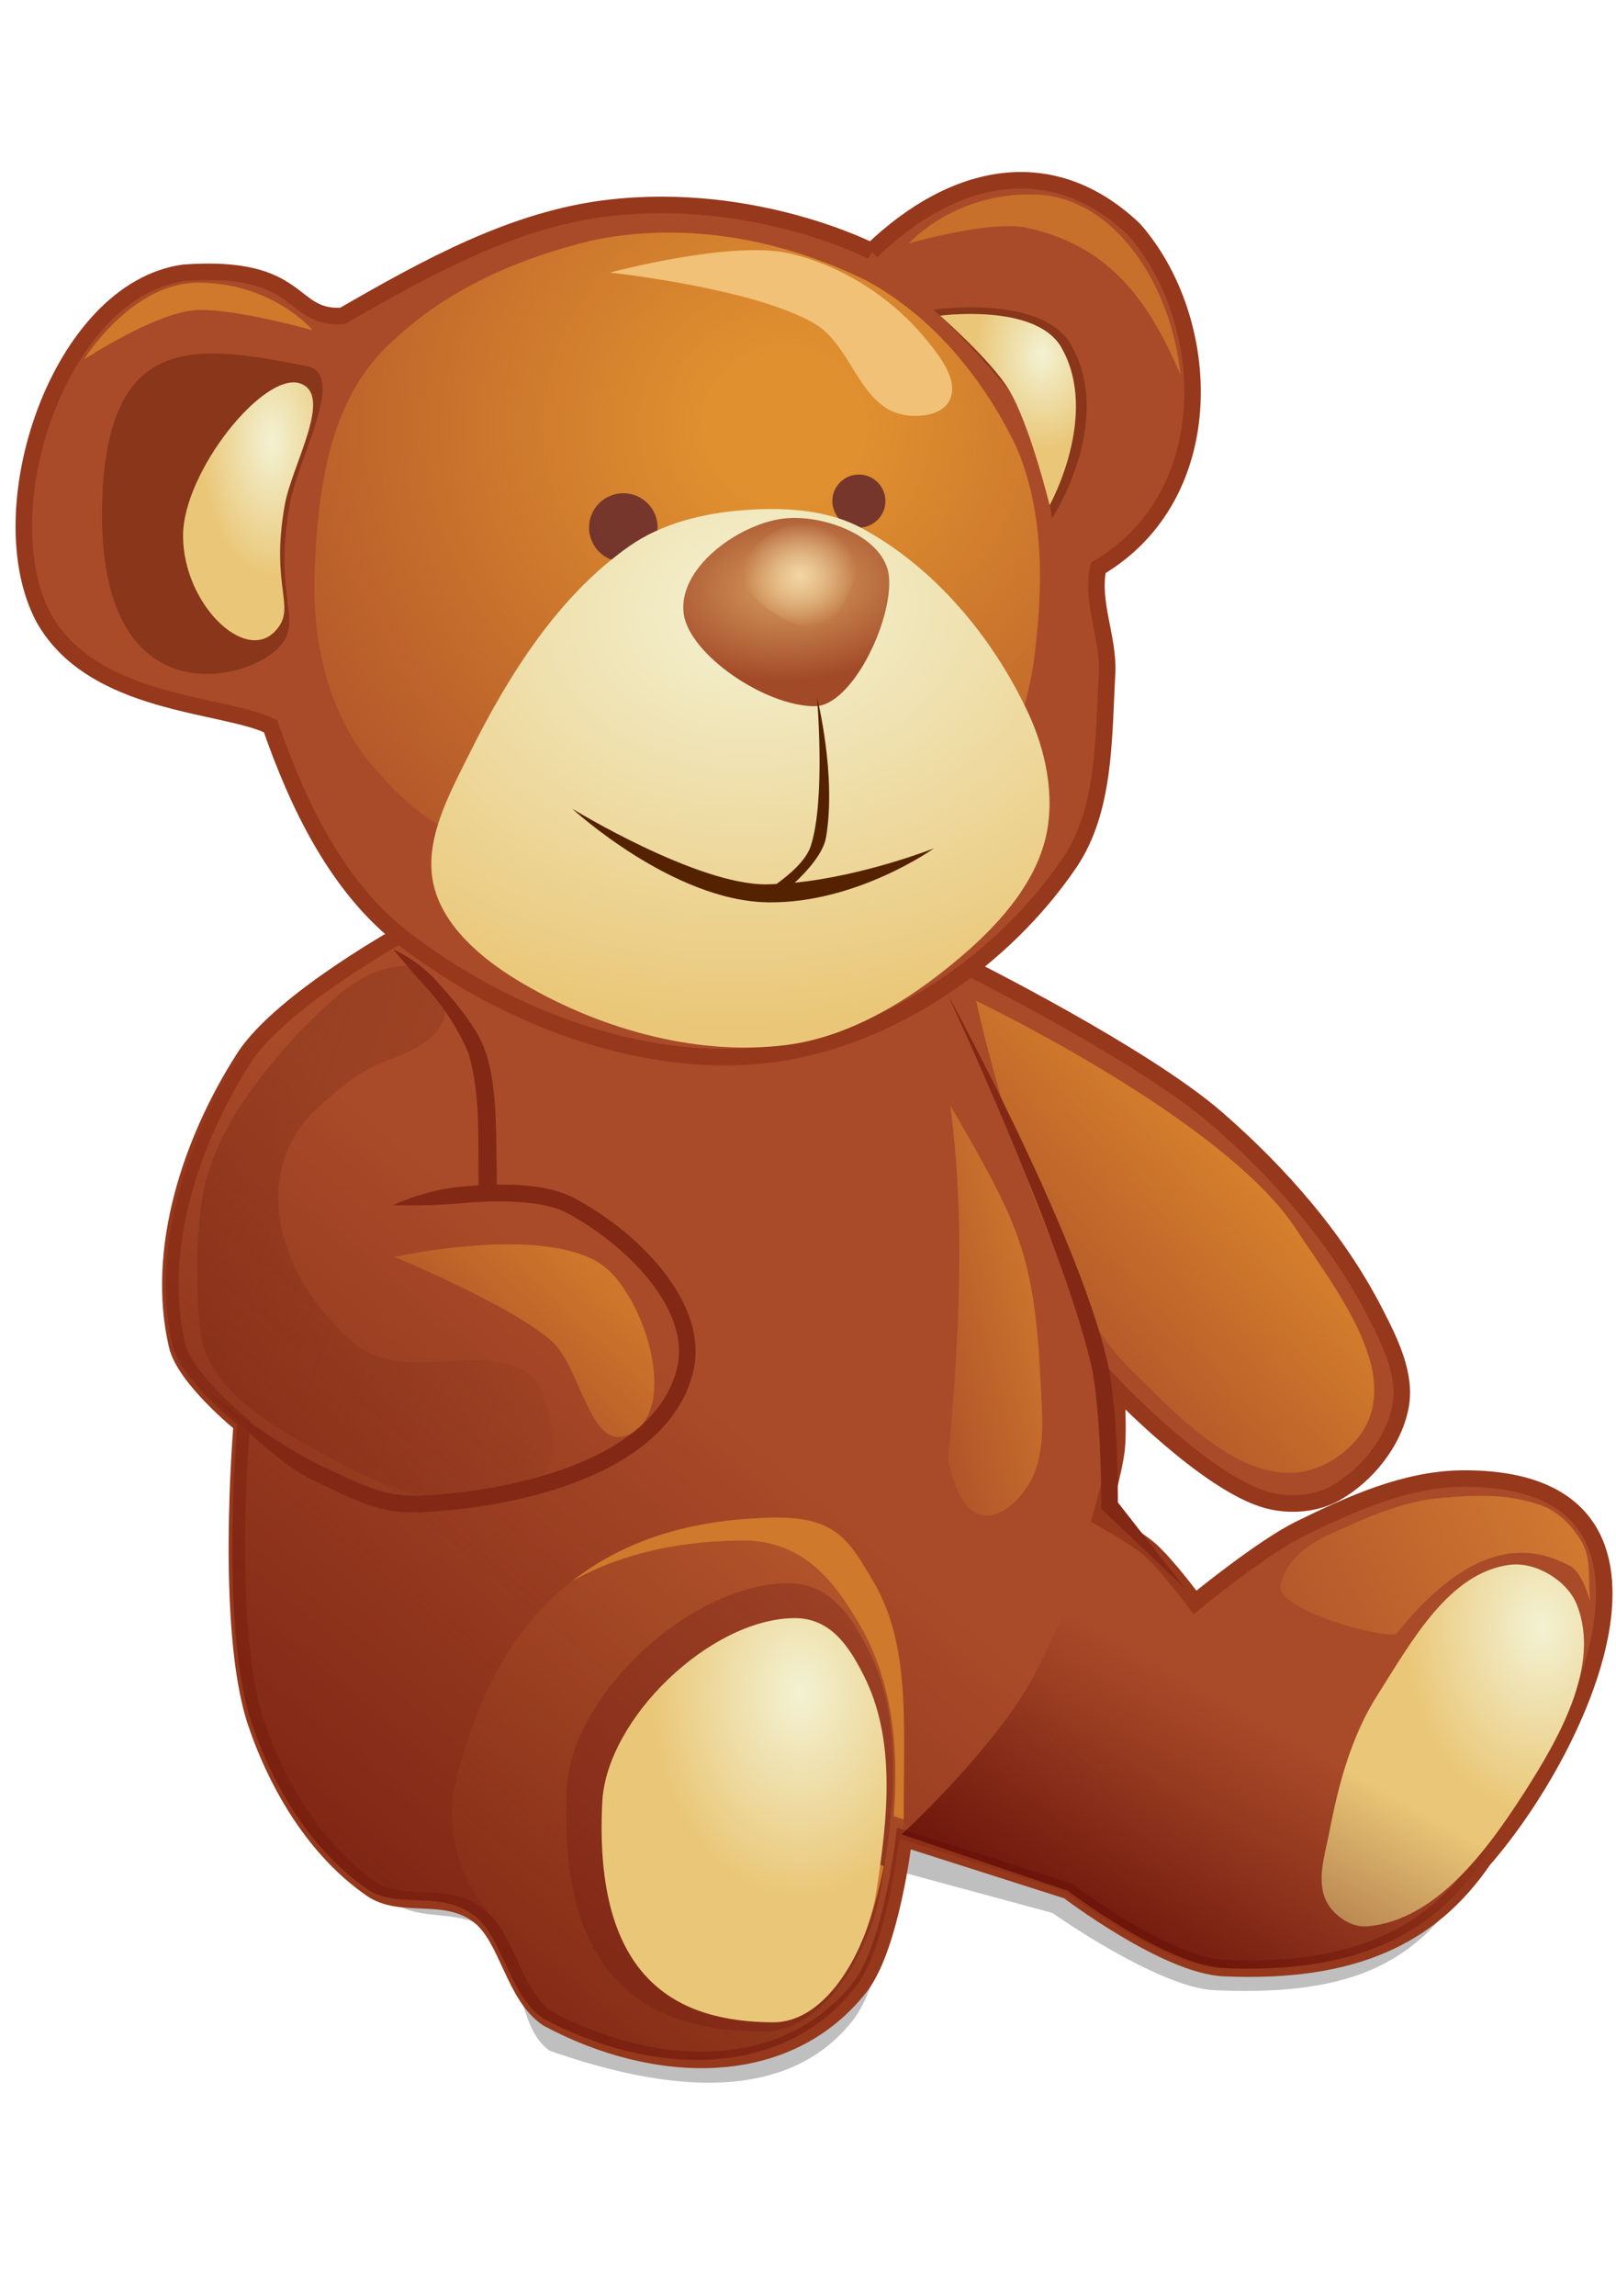<?xml version="1.0" encoding="UTF-8" standalone="no"?>
<svg
   xmlns:dc="http://purl.org/dc/elements/1.1/"
   xmlns:cc="http://creativecommons.org/ns#"
   xmlns:rdf="http://www.w3.org/1999/02/22-rdf-syntax-ns#"
   xmlns:svg="http://www.w3.org/2000/svg"
   xmlns="http://www.w3.org/2000/svg"
   xmlns:xlink="http://www.w3.org/1999/xlink"
   xmlns:sodipodi="http://sodipodi.sourceforge.net/DTD/sodipodi-0.dtd"
   xmlns:inkscape="http://www.inkscape.org/namespaces/inkscape"
   width="88mm"
   height="125mm"
   viewBox="0 0 88 125"
   version="1.1"
   id="svg3073"
   inkscape:version="1.0.2-2 (e86c870879, 2021-01-15)"
   sodipodi:docname="Teddy_bear_with_a_ball.svg">
  <defs
     id="defs3067">
    <filter
       inkscape:collect="always"
       style="color-interpolation-filters:sRGB"
       id="filter1840"
       x="-0.051"
       width="1.101"
       y="-0.246"
       height="1.492">
      <feGaussianBlur
         inkscape:collect="always"
         stdDeviation="2.571"
         id="feGaussianBlur1842" />
    </filter>
    <linearGradient
       inkscape:collect="always"
       xlink:href="#linearGradient1498"
       id="linearGradient1500"
       x1="810.386"
       y1="379.96"
       x2="876.166"
       y2="403.603"
       gradientUnits="userSpaceOnUse"
       gradientTransform="translate(-714.256,-231.82)" />
    <linearGradient
       inkscape:collect="always"
       id="linearGradient1498">
      <stop
         style="stop-color:#943c20;stop-opacity:1;"
         offset="0"
         id="stop1494" />
      <stop
         style="stop-color:#943c20;stop-opacity:0;"
         offset="1"
         id="stop1496" />
    </linearGradient>
    <filter
       inkscape:collect="always"
       style="color-interpolation-filters:sRGB"
       id="filter1345"
       x="-0.076"
       width="1.151"
       y="-0.05"
       height="1.099">
      <feGaussianBlur
         inkscape:collect="always"
         stdDeviation="1.118"
         id="feGaussianBlur1347" />
    </filter>
    <linearGradient
       inkscape:collect="always"
       xlink:href="#linearGradient1528"
       id="linearGradient1530"
       x1="904.653"
       y1="410.305"
       x2="929.747"
       y2="387.358"
       gradientUnits="userSpaceOnUse"
       gradientTransform="translate(-714.256,-231.82)" />
    <linearGradient
       inkscape:collect="always"
       id="linearGradient1528">
      <stop
         id="stop1526"
         offset="0"
         style="stop-color:#d6822c;stop-opacity:0;" />
      <stop
         id="stop1524"
         offset="1"
         style="stop-color:#d6822c;stop-opacity:1;" />
    </linearGradient>
    <filter
       inkscape:collect="always"
       style="color-interpolation-filters:sRGB"
       id="filter1520"
       x="-0.066"
       width="1.131"
       y="-0.055"
       height="1.111">
      <feGaussianBlur
         inkscape:collect="always"
         stdDeviation="1.12"
         id="feGaussianBlur1522" />
    </filter>
    <linearGradient
       inkscape:collect="always"
       xlink:href="#linearGradient1540"
       id="linearGradient1542"
       x1="890.487"
       y1="406.685"
       x2="917.057"
       y2="399.762"
       gradientUnits="userSpaceOnUse"
       gradientTransform="translate(-714.256,-231.82)" />
    <linearGradient
       inkscape:collect="always"
       id="linearGradient1540">
      <stop
         id="stop1538"
         offset="0"
         style="stop-color:#de8d2f;stop-opacity:0;" />
      <stop
         id="stop1536"
         offset="1"
         style="stop-color:#de8d2f;stop-opacity:1;" />
    </linearGradient>
    <filter
       inkscape:collect="always"
       style="color-interpolation-filters:sRGB"
       id="filter1712"
       x="-0.45"
       width="1.9"
       y="-0.103"
       height="1.207">
      <feGaussianBlur
         inkscape:collect="always"
         stdDeviation="1.818"
         id="feGaussianBlur1714" />
    </filter>
    <filter
       inkscape:collect="always"
       style="color-interpolation-filters:sRGB"
       id="filter1350"
       x="-0.128"
       width="1.256"
       y="-0.093"
       height="1.187">
      <feGaussianBlur
         inkscape:collect="always"
         stdDeviation="1.796"
         id="feGaussianBlur1352" />
    </filter>
    <radialGradient
       inkscape:collect="always"
       xlink:href="#linearGradient1658"
       id="radialGradient1832"
       cx="958.219"
       cy="438.743"
       fx="958.219"
       fy="438.743"
       r="14.014"
       gradientTransform="matrix(0.985,0,0,1.345,-701.084,-394.85)"
       gradientUnits="userSpaceOnUse" />
    <linearGradient
       inkscape:collect="always"
       id="linearGradient1658">
      <stop
         id="stop1656"
         offset="0"
         style="stop-color:#f3f2d3;stop-opacity:1" />
      <stop
         id="stop1654"
         offset="1"
         style="stop-color:#eac778;stop-opacity:1;" />
    </linearGradient>
    <linearGradient
       inkscape:collect="always"
       xlink:href="#linearGradient1523"
       id="linearGradient1525"
       x1="103.552"
       y1="249.738"
       x2="161.389"
       y2="181.583"
       gradientUnits="userSpaceOnUse"
       gradientTransform="matrix(0.985,0,0,0.985,2.221,-4.321)" />
    <linearGradient
       inkscape:collect="always"
       id="linearGradient1523">
      <stop
         style="stop-color:#6d150b;stop-opacity:1;"
         offset="0"
         id="stop1519" />
      <stop
         style="stop-color:#6d150b;stop-opacity:0;"
         offset="1"
         id="stop1521" />
    </linearGradient>
    <linearGradient
       inkscape:collect="always"
       xlink:href="#linearGradient1861"
       id="linearGradient1863"
       x1="963.87"
       y1="420.482"
       x2="922.751"
       y2="440.994"
       gradientUnits="userSpaceOnUse"
       gradientTransform="translate(-713.675,-231.239)" />
    <linearGradient
       inkscape:collect="always"
       id="linearGradient1861">
      <stop
         style="stop-color:#d37d31;stop-opacity:1;"
         offset="0"
         id="stop1857" />
      <stop
         style="stop-color:#d37d31;stop-opacity:0;"
         offset="1"
         id="stop1859" />
    </linearGradient>
    <filter
       inkscape:collect="always"
       style="color-interpolation-filters:sRGB"
       id="filter1885"
       x="-0.061"
       width="1.122"
       y="-0.136"
       height="1.272">
      <feGaussianBlur
         inkscape:collect="always"
         stdDeviation="0.809"
         id="feGaussianBlur1887" />
    </filter>
    <clipPath
       clipPathUnits="userSpaceOnUse"
       id="clipPath1402">
      <path
         sodipodi:nodetypes="cscccccc"
         inkscape:connector-curvature="0"
         id="path1404"
         d="m 165.441,191.322 c -14.346,0.152 -27.778,6.22 -32.828,26.658 -1.282,5.188 0.056,9.805 2.651,13.261 2.595,3.456 3.168,9.305 6.677,11.645 10.982,5.89 24.606,6.467 32.232,-3.336 3.178,-4.211 4.445,-15.189 4.445,-15.189 -0.196,-10.787 1.003,-19.323 -3.16,-26.487 -2.332,-3.852 -3.583,-6.62 -10.018,-6.552 z"
         style="opacity:1;fill:#b5582d;fill-opacity:1;stroke:none;stroke-width:1.53px;stroke-linecap:butt;stroke-linejoin:miter;stroke-opacity:1" />
    </clipPath>
    <filter
       inkscape:collect="always"
       style="color-interpolation-filters:sRGB"
       id="filter1387"
       x="-0.074"
       width="1.147"
       y="-0.07"
       height="1.141">
      <feGaussianBlur
         inkscape:collect="always"
         stdDeviation="1.423"
         id="feGaussianBlur1389" />
    </filter>
    <linearGradient
       inkscape:collect="always"
       xlink:href="#linearGradient503"
       id="linearGradient505"
       x1="899.352"
       y1="478.134"
       x2="921.235"
       y2="439.092"
       gradientUnits="userSpaceOnUse"
       gradientTransform="matrix(0.985,0,0,0.985,-701.275,-232.648)" />
    <linearGradient
       inkscape:collect="always"
       id="linearGradient503">
      <stop
         style="stop-color:#550000;stop-opacity:1;"
         offset="0"
         id="stop499" />
      <stop
         style="stop-color:#550000;stop-opacity:0;"
         offset="1"
         id="stop501" />
    </linearGradient>
    <radialGradient
       inkscape:collect="always"
       xlink:href="#linearGradient1658"
       id="radialGradient1828"
       cx="712.918"
       cy="445.554"
       fx="712.918"
       fy="445.554"
       r="15.179"
       gradientTransform="matrix(0.985,0,0,1.367,-534.66,-407.178)"
       gradientUnits="userSpaceOnUse" />
    <filter
       inkscape:collect="always"
       style="color-interpolation-filters:sRGB"
       id="filter1432"
       x="-0.064"
       width="1.128"
       y="-0.194"
       height="1.388">
      <feGaussianBlur
         inkscape:collect="always"
         stdDeviation="0.64"
         id="feGaussianBlur1434" />
    </filter>
    <radialGradient
       inkscape:collect="always"
       xlink:href="#linearGradient1376"
       id="radialGradient1378"
       cx="879.937"
       cy="310.398"
       fx="879.937"
       fy="310.398"
       r="40.788"
       gradientTransform="matrix(1.678,-0.006,0.006,1.62,-1312.06,-418.586)"
       gradientUnits="userSpaceOnUse" />
    <linearGradient
       inkscape:collect="always"
       id="linearGradient1376">
      <stop
         style="stop-color:#e0902f;stop-opacity:1;"
         offset="0"
         id="stop1372" />
      <stop
         id="stop1380"
         offset="0.114"
         style="stop-color:#e0902f;stop-opacity:1" />
      <stop
         style="stop-color:#e0902f;stop-opacity:0;"
         offset="1"
         id="stop1374" />
    </linearGradient>
    <filter
       inkscape:collect="always"
       style="color-interpolation-filters:sRGB"
       id="filter1368"
       x="-0.046"
       width="1.092"
       y="-0.05"
       height="1.1">
      <feGaussianBlur
         inkscape:collect="always"
         stdDeviation="1.431"
         id="feGaussianBlur1370" />
    </filter>
    <filter
       inkscape:collect="always"
       style="color-interpolation-filters:sRGB"
       id="filter1490"
       x="-0.05"
       width="1.1"
       y="-0.075"
       height="1.15">
      <feGaussianBlur
         inkscape:collect="always"
         stdDeviation="0.581"
         id="feGaussianBlur1492" />
    </filter>
    <filter
       inkscape:collect="always"
       style="color-interpolation-filters:sRGB"
       id="filter1792"
       x="-0.188"
       width="1.377"
       y="-0.13"
       height="1.259">
      <feGaussianBlur
         inkscape:collect="always"
         stdDeviation="1.782"
         id="feGaussianBlur1794" />
    </filter>
    <radialGradient
       inkscape:collect="always"
       xlink:href="#linearGradient1658"
       id="radialGradient1662"
       cx="878.418"
       cy="326.541"
       fx="878.418"
       fy="326.541"
       r="31.826"
       gradientTransform="matrix(1.744,-0.157,0.119,1.325,-1407.422,-202.912)"
       gradientUnits="userSpaceOnUse" />
    <radialGradient
       inkscape:collect="always"
       xlink:href="#linearGradient1658"
       id="radialGradient1720"
       cx="660.745"
       cy="316.352"
       fx="660.745"
       fy="316.352"
       r="7.195"
       gradientTransform="matrix(0.985,0,0,1.885,-536.834,-521.228)"
       gradientUnits="userSpaceOnUse" />
    <filter
       inkscape:collect="always"
       style="color-interpolation-filters:sRGB"
       id="filter1822"
       x="-0.086"
       width="1.171"
       y="-0.062"
       height="1.124">
      <feGaussianBlur
         inkscape:collect="always"
         stdDeviation="0.562"
         id="feGaussianBlur1824" />
    </filter>
    <radialGradient
       inkscape:collect="always"
       xlink:href="#linearGradient1658"
       id="radialGradient1798"
       cx="740.987"
       cy="304.258"
       fx="740.987"
       fy="304.258"
       r="6.921"
       gradientTransform="matrix(0.985,0,0,1.374,-537.683,-351.808)"
       gradientUnits="userSpaceOnUse" />
    <linearGradient
       inkscape:collect="always"
       xlink:href="#linearGradient1470"
       id="linearGradient1472"
       x1="148.83"
       y1="165.114"
       x2="129.746"
       y2="184.88"
       gradientUnits="userSpaceOnUse" />
    <linearGradient
       inkscape:collect="always"
       id="linearGradient1470">
      <stop
         style="stop-color:#d5802c;stop-opacity:1;"
         offset="0"
         id="stop1466" />
      <stop
         style="stop-color:#d5802c;stop-opacity:0;"
         offset="1"
         id="stop1468" />
    </linearGradient>
    <filter
       inkscape:collect="always"
       style="color-interpolation-filters:sRGB"
       id="filter1462"
       x="-0.084"
       width="1.167"
       y="-0.113"
       height="1.226">
      <feGaussianBlur
         inkscape:collect="always"
         stdDeviation="0.933"
         id="feGaussianBlur1464" />
    </filter>
    <radialGradient
       inkscape:collect="always"
       xlink:href="#linearGradient1480"
       id="radialGradient1482"
       cx="-29.547"
       cy="111.214"
       fx="-29.547"
       fy="111.214"
       r="10.603"
       gradientTransform="matrix(1.48,-0.124,0.075,0.897,202.253,-13.715)"
       gradientUnits="userSpaceOnUse" />
    <linearGradient
       inkscape:collect="always"
       id="linearGradient1480">
      <stop
         id="stop1478"
         offset="0"
         style="stop-color:#d99f61;stop-opacity:1" />
      <stop
         id="stop1476"
         offset="1"
         style="stop-color:#a24a27;stop-opacity:1;" />
    </linearGradient>
    <radialGradient
       inkscape:collect="always"
       xlink:href="#linearGradient1492"
       id="radialGradient1494"
       cx="167.919"
       cy="94.36"
       fx="167.919"
       fy="94.36"
       r="5.897"
       gradientTransform="matrix(0.985,0,0,0.9,2.221,3.676)"
       gradientUnits="userSpaceOnUse" />
    <linearGradient
       inkscape:collect="always"
       id="linearGradient1492">
      <stop
         style="stop-color:#f2d6a4;stop-opacity:1;"
         offset="0"
         id="stop1488" />
      <stop
         style="stop-color:#f2d6a4;stop-opacity:0;"
         offset="1"
         id="stop1490" />
    </linearGradient>
    <filter
       inkscape:collect="always"
       style="color-interpolation-filters:sRGB"
       id="filter1617"
       x="-0.16"
       width="1.321"
       y="-0.331"
       height="1.662">
      <feGaussianBlur
         inkscape:collect="always"
         stdDeviation="2.353"
         id="feGaussianBlur1619" />
    </filter>
  </defs>
  <sodipodi:namedview
     id="base"
     pagecolor="#ffffff"
     bordercolor="#666666"
     borderopacity="1.0"
     inkscape:pageopacity="0.0"
     inkscape:pageshadow="2"
     inkscape:zoom="0.98994949"
     inkscape:cx="-112.99862"
     inkscape:cy="116.79029"
     inkscape:document-units="mm"
     inkscape:current-layer="layer1"
     inkscape:document-rotation="0"
     showgrid="false"
     fit-margin-top="3"
     fit-margin-right="3"
     fit-margin-bottom="3"
     fit-margin-left="3"
     inkscape:window-width="1920"
     inkscape:window-height="1017"
     inkscape:window-x="-8"
     inkscape:window-y="-8"
     inkscape:window-maximized="1" />
  <g
     inkscape:label="Ebene 1"
     inkscape:groupmode="layer"
     id="layer1"
     transform="translate(-72.763,-119.375)">
    <g
       id="g2755"
       transform="matrix(0.537,0,0,0.537,26.319,103.118)">
      <path
         style="opacity:0.5;fill:#000000;fill-opacity:1;stroke:none;stroke-width:1.677;stroke-linecap:butt;stroke-linejoin:miter;stroke-miterlimit:4;stroke-dasharray:none;stroke-opacity:1;filter:url(#filter1840)"
         d="m 119.016,223.428 c 1.914,2.923 4.242,5.523 6.992,7.477 3.065,2.177 6.921,0.42 10.322,3.199 2.862,2.339 2.385,9.74 5.801,12.08 9.787,3.431 23.957,6.467 31.383,-3.336 3.095,-4.211 4.33,-15.189 4.33,-15.189 l 16.056,4.35 c 0,0 10.877,7.696 16.696,7.953 12.945,0.572 20.044,-2.175 25.326,-10.08 1.129,-1.33 2.274,-2.868 3.393,-4.512 z"
         id="path1803"
         inkscape:connector-curvature="0"
         sodipodi:nodetypes="cccccccsccc"
         transform="matrix(0.985,0,0,0.985,2.221,-4.321)" />
      <path
         style="fill:#a94b29;fill-opacity:1;stroke:none;stroke-width:1.674;stroke-linecap:butt;stroke-linejoin:miter;stroke-miterlimit:4;stroke-dasharray:none;stroke-opacity:1"
         d="m 128.095,124.463 c 0,0 -13.027,7.08 -16.867,13.067 -5.384,8.395 -9.048,19.424 -6.79,29.138 0.783,3.368 6.568,8.028 6.568,8.028 0,0 -1.796,20.719 1.46,30.288 2.196,6.453 6.071,12.909 11.677,16.786 3.1,2.145 7.526,0.031 10.966,2.768 2.895,2.303 3.459,8.064 6.915,10.369 10.816,5.801 24.235,6.371 31.747,-3.284 3.13,-4.148 4.379,-14.961 4.379,-14.961 l 16.635,5.304 c 0,0 9.957,7.579 15.842,7.833 13.095,0.563 20.931,-3.162 26.274,-10.947 10.387,-11.907 22.406,-38.907 -2.189,-38.681 -5.732,0.067 -11.276,2.582 -16.421,5.109 -3.883,1.907 -10.627,7.449 -10.627,7.449 0,0 -2.809,-3.819 -4.579,-5.367 -1.491,-1.303 -4.994,-3.218 -4.994,-3.218 0,0 1.356,-4.56 1.622,-6.911 0.232,-2.049 -0.033,-6.185 -0.033,-6.185 0,0 9.199,9.646 15.326,11.312 2.242,0.61 4.912,0.417 6.933,-0.73 3.174,-1.801 5.878,-5.175 6.568,-8.758 0.619,-3.216 -1.061,-6.573 -2.554,-9.488 -3.863,-7.541 -9.669,-14.138 -16.056,-19.705 -7.407,-6.456 -25.179,-15.326 -25.179,-15.326 z"
         id="path510"
         inkscape:connector-curvature="0"
         sodipodi:nodetypes="caacaacccccsccacacacaaaaacc" />
      <path
         style="fill:url(#linearGradient1500);fill-opacity:1;stroke:none;stroke-width:1px;stroke-linecap:butt;stroke-linejoin:miter;stroke-opacity:1;filter:url(#filter1345)"
         d="m 130.978,140.589 c 1.498,-2.56 -0.704,-6.263 -3.842,-6.063 -4.7,0.3 -7.75,3.88 -10.913,6.944 -4.306,4.756 -8.414,10.012 -9.738,16.265 -0.765,4.431 -0.789,9.886 -0.316,14.36 0.493,4.884 5.348,8.486 9.397,10.829 5.663,3.17 11.634,6.919 18.379,6.637 2.952,-0.127 6.595,-0.636 8.15,-3.503 0.865,-2.527 -0.021,-5.277 -0.805,-7.719 -1.256,-3.066 -5.144,-3.383 -8.013,-3.224 -3.867,0.222 -8.353,0.89 -11.508,-1.924 -7.653,-6.63 -10.736,-17.585 -3.373,-24.17 2.227,-2.071 4.635,-4.027 7.588,-4.946 1.878,-0.768 3.952,-1.624 4.994,-3.487 z"
         id="path512"
         inkscape:connector-curvature="0"
         sodipodi:nodetypes="cccccccccccccc"
         transform="matrix(0.985,0,0,0.985,2.221,-4.321)" />
      <path
         style="fill:url(#linearGradient1530);fill-opacity:1;stroke:none;stroke-width:1px;stroke-linecap:butt;stroke-linejoin:miter;stroke-opacity:1;filter:url(#filter1520)"
         d="m 186.046,138.134 c 0,0 6.022,28.19 15.734,37.763 5.618,5.537 14.145,14.975 21.974,8.785 7.93,-6.27 -0.482,-16.472 -4.764,-23.044 -7.364,-11.302 -32.944,-23.503 -32.944,-23.503 z"
         id="path1502"
         inkscape:connector-curvature="0"
         sodipodi:nodetypes="casac"
         transform="matrix(0.985,0,0,0.985,2.221,-4.321)" />
      <path
         style="fill:url(#linearGradient1542);fill-opacity:1;stroke:none;stroke-width:1px;stroke-linecap:butt;stroke-linejoin:miter;stroke-opacity:1;filter:url(#filter1712)"
         d="m 183.37,148.873 c 7.063,12.189 8.645,15.305 9.303,28.342 0.174,3.627 0.636,7.744 -1.298,10.817 -1.002,1.592 -2.927,3.451 -4.76,3.029 -2.146,-0.494 -2.897,-3.497 -3.462,-5.625 1.052,-11.573 1.876,-24.328 0.216,-36.563 z"
         id="path1534"
         inkscape:connector-curvature="0"
         sodipodi:nodetypes="ccaacc"
         transform="matrix(0.985,0,0,0.985,2.221,-4.321)" />
      <path
         style="opacity:1;fill:#b5582d;fill-opacity:1;stroke:none;stroke-width:1.507px;stroke-linecap:butt;stroke-linejoin:miter;stroke-opacity:1"
         d="m 165.17,184.119 c -14.13,0.149 -27.36,6.126 -32.334,26.257 -1.263,5.11 0.055,9.657 2.611,13.061 2.556,3.404 3.121,9.165 6.577,11.47 10.816,5.801 24.235,6.37 31.747,-3.286 3.13,-4.148 4.378,-14.961 4.378,-14.961 -0.193,-10.624 0.988,-19.032 -3.112,-26.088 -2.297,-3.794 -3.529,-6.52 -9.867,-6.453 z"
         id="path1302"
         inkscape:connector-curvature="0"
         sodipodi:nodetypes="cscccccc" />
      <path
         sodipodi:nodetypes="caacaacccccsccacacacaaaaacc"
         inkscape:connector-curvature="0"
         id="path1406"
         d="m 128.095,124.463 c 0,0 -13.027,7.08 -16.867,13.067 -5.384,8.395 -9.048,19.424 -6.79,29.138 0.783,3.368 6.568,8.028 6.568,8.028 0,0 -1.796,20.719 1.46,30.288 2.196,6.453 6.071,12.909 11.677,16.786 3.1,2.145 7.526,0.031 10.966,2.768 2.895,2.303 3.459,8.064 6.915,10.369 10.816,5.801 24.235,6.371 31.747,-3.284 3.13,-4.148 4.379,-14.961 4.379,-14.961 l 16.635,5.304 c 0,0 9.957,7.579 15.842,7.833 13.095,0.563 20.931,-3.162 26.274,-10.947 10.387,-11.907 22.406,-38.907 -2.189,-38.681 -5.732,0.067 -11.276,2.582 -16.421,5.109 -3.883,1.907 -10.627,7.449 -10.627,7.449 0,0 -2.809,-3.819 -4.579,-5.367 -1.491,-1.303 -4.994,-3.218 -4.994,-3.218 0,0 1.356,-4.56 1.622,-6.911 0.232,-2.049 -0.033,-6.185 -0.033,-6.185 0,0 9.199,9.646 15.326,11.312 2.242,0.61 4.912,0.417 6.933,-0.73 3.174,-1.801 5.878,-5.175 6.568,-8.758 0.619,-3.216 -1.061,-6.573 -2.554,-9.488 -3.863,-7.541 -9.669,-14.138 -16.056,-19.705 -7.407,-6.456 -25.179,-15.326 -25.179,-15.326 z"
         style="fill:none;fill-opacity:1;stroke:#96381c;stroke-width:1.674;stroke-linecap:butt;stroke-linejoin:miter;stroke-miterlimit:4;stroke-dasharray:none;stroke-opacity:1" />
      <path
         sodipodi:nodetypes="assasa"
         inkscape:connector-curvature="0"
         id="path1310"
         d="m 164.082,244.223 c -10.968,-0.052 -21.247,-4.508 -20.169,-25.137 0.499,-9.554 12.745,-20.896 22.639,-21.015 4.438,-0.054 6.598,3.428 8.207,6.464 3.902,7.366 2.892,16.374 1.526,24.785 -1.012,6.229 -5.649,14.935 -12.202,14.904 z"
         style="fill:#9f4427;fill-opacity:1;stroke:none;stroke-width:1.128px;stroke-linecap:butt;stroke-linejoin:miter;stroke-opacity:1;filter:url(#filter1350)"
         transform="matrix(0.985,0,0,0.985,2.221,-4.321)" />
      <path
         style="fill:url(#radialGradient1832);stroke:none;stroke-width:0.985px;stroke-linecap:butt;stroke-linejoin:miter;stroke-opacity:1"
         d="m 225.097,225.568 c 6.926,-0.564 12.147,-7.632 15.904,-13.478 3.583,-5.576 7.836,-12.978 5.391,-19.138 -0.967,-2.435 -4.137,-4.35 -6.739,-4.043 -6.247,0.737 -10.097,7.904 -13.478,13.208 -2.612,4.098 -3.943,8.974 -4.852,13.747 -0.454,2.385 -1.426,5.144 -0.27,7.278 0.749,1.382 2.477,2.554 4.043,2.426 z"
         id="path1830"
         inkscape:connector-curvature="0"
         sodipodi:nodetypes="aaaaaaaa" />
      <path
         sodipodi:nodetypes="caacaacccccsccacacacaaaaacc"
         inkscape:connector-curvature="0"
         id="path1517"
         d="m 127.641,124.463 c 0,0 -13.027,7.08 -16.867,13.067 -5.384,8.395 -9.048,19.424 -6.79,29.138 0.783,3.368 6.568,8.028 6.568,8.028 0,0 -1.796,20.719 1.46,30.288 2.196,6.453 6.071,12.909 11.677,16.786 3.1,2.145 7.526,0.031 10.966,2.768 2.895,2.303 3.459,8.064 6.915,10.369 10.816,5.801 24.235,6.371 31.747,-3.284 3.13,-4.148 4.379,-14.961 4.379,-14.961 l 16.635,5.304 c 0,0 9.957,7.579 15.842,7.833 13.095,0.563 20.931,-3.162 26.274,-10.947 10.387,-11.907 22.406,-38.907 -2.189,-38.681 -5.732,0.067 -11.276,2.582 -16.421,5.109 -3.883,1.907 -10.627,7.449 -10.627,7.449 0,0 -2.809,-3.819 -4.579,-5.367 -1.491,-1.303 -4.994,-3.218 -4.994,-3.218 0,0 1.356,-4.56 1.622,-6.911 0.232,-2.049 -0.033,-6.185 -0.033,-6.185 0,0 9.199,9.646 15.326,11.312 2.242,0.61 4.912,0.417 6.933,-0.73 3.174,-1.801 5.878,-5.175 6.568,-8.758 0.619,-3.216 -1.061,-6.573 -2.554,-9.488 -3.863,-7.541 -9.669,-14.138 -16.056,-19.705 -7.407,-6.456 -25.179,-15.326 -25.179,-15.326 z"
         style="fill:url(#linearGradient1525);fill-opacity:1;stroke:none;stroke-width:1.674;stroke-linecap:butt;stroke-linejoin:miter;stroke-miterlimit:4;stroke-dasharray:none;stroke-opacity:1" />
      <path
         style="fill:url(#linearGradient1863);fill-opacity:1;stroke:none;stroke-width:1px;stroke-linecap:butt;stroke-linejoin:miter;stroke-opacity:1;filter:url(#filter1885)"
         d="m 247.361,196.398 c 1.074,0.878 1.488,2.291 1.916,3.558 -0.274,-2.007 0.156,-4.246 -0.821,-6.021 -1.015,-1.844 -2.688,-3.508 -4.83,-4.068 -3.533,-1.136 -7.324,-0.839 -10.953,-0.43 -3.69,0.579 -7.1,2.185 -10.479,3.701 -2.21,1.071 -4.507,2.833 -4.847,5.43 0.419,2.444 10.352,5.165 11.932,4.734 5.728,-7.136 11.786,-10.511 18.081,-6.904 z"
         id="path1834"
         inkscape:connector-curvature="0"
         sodipodi:nodetypes="ccacccccc"
         transform="matrix(0.985,0,0,0.985,2.221,-4.321)" />
      <path
         style="opacity:1;fill:#ce792b;fill-opacity:1;stroke:none;stroke-width:1.53px;stroke-linecap:butt;stroke-linejoin:miter;stroke-opacity:1;filter:url(#filter1387)"
         d="m 164.234,188.969 c -12.52,0.132 -24.342,4.773 -30.506,19.535 6.55,-11.061 17.076,-14.711 28.152,-14.828 6.435,-0.068 9.568,4.348 11.9,8.199 3.695,6.102 4.319,13.091 3.773,20.178 l 1.777,0.566 c 1.274,-8.842 1.413,-17.837 -3.197,-25.451 -2.332,-3.852 -5.465,-8.267 -11.9,-8.199 z m 10.824,37.746 c 0,0 -0.696,5.947 -2.328,10.768 0.078,-0.096 0.16,-0.187 0.236,-0.285 1.732,-2.295 2.879,-6.566 3.58,-10.008 z"
         id="path1354"
         inkscape:connector-curvature="0"
         clip-path="url(#clipPath1402)"
         transform="matrix(0.985,0,0,0.985,2.221,-4.321)" />
      <path
         style="fill:url(#linearGradient505);fill-opacity:1;stroke:none;stroke-width:0.985px;stroke-linecap:butt;stroke-linejoin:miter;stroke-opacity:1"
         d="m 234.712,180.169 c -5.732,0.067 -11.275,2.582 -16.421,5.109 -3.883,1.907 -10.628,7.45 -10.628,7.45 0,0 -2.808,-3.819 -4.578,-5.367 -1.42,-1.241 -4.504,-2.945 -4.809,-3.113 0,0 -4.51,12.062 -7.869,17.508 -4.271,6.927 -12.477,14.488 -12.477,14.488 l 16.855,5.72 c 0,0 9.956,7.58 15.842,7.833 13.095,0.563 20.931,-3.162 26.274,-10.948 10.387,-11.907 22.406,-38.908 -2.189,-38.682 z"
         id="path494"
         inkscape:connector-curvature="0"
         sodipodi:nodetypes="cscccsccscc" />
      <path
         style="fill:url(#radialGradient1828);stroke:none;stroke-width:0.985px;stroke-linecap:butt;stroke-linejoin:miter;stroke-opacity:1"
         d="m 164.874,235.293 c -9.415,-0.046 -18.238,-4.003 -17.312,-22.318 0.429,-8.482 10.94,-18.552 19.433,-18.658 3.809,-0.048 5.664,3.043 7.044,5.739 3.349,6.54 2.482,14.538 1.31,22.005 -0.869,5.53 -4.849,13.26 -10.474,13.232 z"
         id="path1826"
         inkscape:connector-curvature="0"
         sodipodi:nodetypes="assasa" />
      <path
         style="fill:#a94b29;fill-opacity:1;stroke:none;stroke-width:0.985px;stroke-linecap:butt;stroke-linejoin:miter;stroke-opacity:1"
         d="m 174.866,55.734 c 0,0 -11.857,-6.107 -26.639,-4.379 -9.647,1.128 -18.403,5.991 -27.004,10.947 -5.538,0.33 -3.811,-5.251 -16.056,-4.379 -12.648,1.7 -20.09,24.079 -14.232,35.032 5.018,8.903 18.261,8.605 22.989,10.947 2.768,7.971 6.789,16.363 13.502,21.53 10.397,8.002 24.588,13.46 37.586,11.677 11.766,-1.614 23.249,-9.516 29.923,-19.34 3.665,-5.395 3.451,-12.678 3.819,-19.189 0.202,-3.585 -1.648,-7.222 -0.899,-10.734 12.527,-7.402 11.673,-25.154 3.649,-34.302 -8.225,-7.844 -18.152,-5.948 -26.639,2.189 z"
         id="path508"
         inkscape:connector-curvature="0"
         sodipodi:nodetypes="csccccaaaaccc" />
      <path
         style="opacity:0.82;fill:#e18f2c;fill-opacity:1;stroke:none;stroke-width:1px;stroke-linecap:butt;stroke-linejoin:miter;stroke-opacity:1;filter:url(#filter1432)"
         d="m 117.742,69.114 c 0,0 -7.824,-2.21 -11.824,-2.086 -4.152,0.129 -11.711,5.085 -11.711,5.085 0,0 4.879,-7.953 11.848,-7.899 7.649,0.059 11.688,4.899 11.688,4.899 z"
         id="path1382"
         inkscape:connector-curvature="0"
         sodipodi:nodetypes="cscsc"
         transform="matrix(0.985,0,0,0.985,2.221,-4.321)" />
      <path
         style="fill:url(#radialGradient1378);fill-opacity:1;stroke:none;stroke-width:1px;stroke-linecap:butt;stroke-linejoin:miter;stroke-opacity:1;filter:url(#filter1368)"
         d="m 146.327,59.907 c 9.567,-2.089 19.785,-0.196 28.478,4.125 6.839,3.723 12.019,10.108 15.361,17.047 2.972,6.897 2.772,14.705 1.83,22.017 -1.144,7.994 -5.029,16.211 -12.511,20.038 -11.082,5.972 -24.411,4.782 -36.214,1.871 -6.904,-1.538 -13.728,-4.487 -18.409,-9.977 -5.685,-5.878 -7.384,-14.364 -6.867,-22.286 0.392,-8.012 1.679,-16.931 8.025,-22.555 5.595,-5.307 12.894,-8.472 20.307,-10.279 z"
         id="path1349"
         inkscape:connector-curvature="0"
         transform="matrix(0.985,0,0,0.985,2.221,-4.321)" />
      <path
         style="opacity:0.75;fill:#de8d2f;fill-opacity:1;stroke:none;stroke-width:1px;stroke-linecap:butt;stroke-linejoin:miter;stroke-opacity:1;filter:url(#filter1490)"
         d="m 179.125,60.171 c 0,0 7.964,-2.321 11.92,-1.654 8.571,1.802 12.685,7.327 16.021,15.15 -0.815,-8.499 -6.166,-17.769 -14.345,-18.503 -8.721,-0.516 -13.596,5.007 -13.596,5.007 z"
         id="path1436"
         inkscape:connector-curvature="0"
         sodipodi:nodetypes="ccccc"
         transform="matrix(0.985,0,0,0.985,2.221,-4.321)" />
      <path
         sodipodi:nodetypes="sssss"
         inkscape:connector-curvature="0"
         id="path1722"
         d="m 96.098,86.061 c 0.742,-16.922 9.951,-15.448 21.078,-13.245 4.098,0.811 -0.972,9.525 -1.801,14.235 -1.729,9.816 1.533,11.942 -1.145,14.732 -3.568,3.717 -19.138,7.198 -18.132,-15.722 z"
         style="fill:#89361a;fill-opacity:1;stroke:none;stroke-width:1.135px;stroke-linecap:butt;stroke-linejoin:miter;stroke-opacity:1;filter:url(#filter1792)"
         transform="matrix(0.985,0,0,0.985,2.221,-4.321)" />
      <circle
         style="opacity:0.94;fill:#70312c;fill-opacity:1;stroke:none;stroke-width:1.674;stroke-miterlimit:4;stroke-dasharray:none;stroke-opacity:1"
         id="path1496"
         cx="149.697"
         cy="83.755"
         r="3.476" />
      <path
         sodipodi:nodetypes="csccccaaaaccc"
         inkscape:connector-curvature="0"
         id="path1650"
         d="m 174.866,55.734 c 0,0 -11.857,-6.107 -26.639,-4.379 -9.647,1.128 -18.403,5.991 -27.004,10.947 -5.538,0.33 -3.811,-5.251 -16.056,-4.379 -12.648,1.7 -20.09,24.079 -14.232,35.032 5.018,8.903 18.261,8.605 22.989,10.947 2.768,7.971 6.789,16.363 13.502,21.53 10.397,8.002 24.588,13.46 37.586,11.677 11.766,-1.614 23.249,-9.516 29.923,-19.34 3.665,-5.395 3.451,-12.678 3.819,-19.189 0.202,-3.585 -1.648,-7.222 -0.899,-10.734 12.527,-7.402 11.673,-25.154 3.649,-34.302 -8.225,-7.844 -18.152,-5.948 -26.639,2.189 z"
         style="fill:none;fill-opacity:1;stroke:#96381c;stroke-width:1.674;stroke-linecap:butt;stroke-linejoin:miter;stroke-miterlimit:4;stroke-dasharray:none;stroke-opacity:1" />
      <circle
         r="2.691"
         cy="81.072"
         cx="173.584"
         id="circle1498"
         style="opacity:0.94;fill:#70312c;fill-opacity:1;stroke:none;stroke-width:1.296;stroke-miterlimit:4;stroke-dasharray:none;stroke-opacity:1" />
      <path
         style="fill:url(#radialGradient1662);fill-opacity:1;stroke:none;stroke-width:0.985px;stroke-linecap:butt;stroke-linejoin:miter;stroke-opacity:1"
         d="m 134.074,106.71 c 3.956,-7.951 8.993,-16.009 16.273,-21.095 3.281,-2.292 7.461,-3.302 11.451,-3.616 4.05,-0.319 8.474,-0.113 12.054,1.808 7.395,3.968 13.314,11.085 16.876,18.684 1.808,3.859 2.776,8.506 1.808,12.657 -1.05,4.504 -4.369,8.389 -7.835,11.451 -5.252,4.64 -11.724,8.816 -18.684,9.643 -9.242,1.099 -19.167,-1.798 -27.122,-6.63 -3.651,-2.217 -7.48,-5.481 -8.438,-9.643 -1.028,-4.464 1.576,-9.158 3.616,-13.26 z"
         id="path1652"
         inkscape:connector-curvature="0"
         sodipodi:nodetypes="aaaaaaaaaaa" />
      <path
         style="fill:url(#radialGradient1720);stroke:none;stroke-width:0.985px;stroke-linecap:butt;stroke-linejoin:miter;stroke-opacity:1"
         d="m 105.051,84.63 c -0.029,-6.504 8.194,-16.734 11.87,-15.486 3.434,1.165 -0.843,8.268 -1.564,12.357 -1.501,8.52 1.331,10.367 -0.994,12.788 -3.097,3.226 -9.282,-2.837 -9.313,-9.658 z"
         id="path1718"
         inkscape:connector-curvature="0"
         sodipodi:nodetypes="sssss" />
      <path
         sodipodi:nodetypes="cscsc"
         inkscape:connector-curvature="0"
         id="path1800"
         d="m 181.672,66.998 c 0,0 11.129,-1.645 14.14,3.615 4.549,7.948 -1.964,17.865 -1.964,17.865 0,0 -1.232,-9.265 -4.036,-12.718 -4.339,-5.342 -8.139,-8.762 -8.139,-8.762 z"
         style="fill:#89361a;fill-opacity:1;stroke:none;stroke-width:1.144px;stroke-linecap:butt;stroke-linejoin:miter;stroke-opacity:1;filter:url(#filter1822)"
         transform="matrix(0.985,0,0,0.985,2.221,-4.321)" />
      <path
         style="fill:url(#radialGradient1798);stroke:none;stroke-width:0.985px;stroke-linecap:butt;stroke-linejoin:miter;stroke-opacity:1"
         d="m 181.829,62.276 c 0,0 9.696,-1.306 12.289,3.224 3.918,6.846 -1.193,15.995 -1.193,15.995 0,0 -1.995,-8.181 -4.14,-11.728 -1.763,-2.916 -6.955,-7.491 -6.955,-7.491 z"
         id="path1796"
         inkscape:connector-curvature="0"
         sodipodi:nodetypes="cscac" />
      <path
         style="opacity:0.94;fill:url(#linearGradient1472);fill-opacity:1;stroke:none;stroke-width:1px;stroke-linecap:butt;stroke-linejoin:miter;stroke-opacity:1;filter:url(#filter1462)"
         d="m 150.128,182.836 c -3.911,1.633 -4.728,-7.19 -8.001,-9.883 -4.66,-3.835 -16.001,-8.471 -16.001,-8.471 0,0 16.774,-3.688 22.119,1.412 4.111,3.923 7.126,14.753 1.882,16.942 z"
         id="path1420"
         inkscape:connector-curvature="0"
         sodipodi:nodetypes="aacaa"
         transform="matrix(0.985,0,0,0.985,2.221,-4.321)" />
      <path
         style="fill:url(#radialGradient1482);fill-opacity:1;stroke:none;stroke-width:0.985px;stroke-linecap:butt;stroke-linejoin:miter;stroke-opacity:1"
         d="m 169.1,101.871 c -5.085,-0.015 -12.69,-5.258 -13.274,-9.341 -0.657,-4.589 5.403,-9.047 9.997,-9.669 4.07,-0.551 10.468,1.808 10.816,5.9 0.385,4.524 -3.811,13.121 -7.539,13.111 z"
         id="path1474"
         inkscape:connector-curvature="0"
         sodipodi:nodetypes="ssass" />
      <path
         sodipodi:nodetypes="ssass"
         inkscape:connector-curvature="0"
         id="path1486"
         d="m 169.212,93.927 c -2.828,-0.008 -7.058,-2.924 -7.383,-5.195 -0.365,-2.552 3.005,-5.031 5.56,-5.377 2.263,-0.307 5.822,1.005 6.015,3.281 0.214,2.516 -2.119,7.298 -4.193,7.291 z"
         style="fill:url(#radialGradient1494);fill-opacity:1;stroke:none;stroke-width:0.548px;stroke-linecap:butt;stroke-linejoin:miter;stroke-opacity:1" />
      <path
         style="fill:#552200;stroke:none;stroke-width:0.985px;stroke-linecap:butt;stroke-linejoin:miter;stroke-opacity:1"
         d="m 169.336,100.953 c 0,0 0.895,10.414 -0.631,15.09 -0.497,1.523 -2.263,2.975 -3.476,3.849 -0.335,0.015 -0.67,0.033 -1.002,0.036 -7.047,0.078 -19.704,-7.662 -19.704,-7.662 0,0 10.175,9.373 19.887,9.488 8.98,0.106 16.786,-5.475 16.786,-5.475 0,0 -7.003,2.766 -14.112,3.482 1.167,-1.094 2.884,-2.938 3.164,-4.576 1.087,-6.351 -0.912,-14.232 -0.912,-14.232 z"
         id="path1510"
         inkscape:connector-curvature="0" />
      <path
         style="color:#000000;font-style:normal;font-variant:normal;font-weight:normal;font-stretch:normal;font-size:medium;line-height:normal;font-family:sans-serif;font-variant-ligatures:normal;font-variant-position:normal;font-variant-caps:normal;font-variant-numeric:normal;font-variant-alternates:normal;font-feature-settings:normal;text-indent:0;text-align:start;text-decoration:none;text-decoration-line:none;text-decoration-style:solid;text-decoration-color:#000000;letter-spacing:normal;word-spacing:normal;text-transform:none;writing-mode:lr-tb;direction:ltr;text-orientation:mixed;dominant-baseline:auto;baseline-shift:baseline;text-anchor:start;white-space:normal;shape-padding:0;clip-rule:nonzero;display:inline;overflow:visible;visibility:visible;opacity:1;isolation:auto;mix-blend-mode:normal;color-interpolation:sRGB;color-interpolation-filters:linearRGB;solid-color:#000000;solid-opacity:1;vector-effect:none;fill:#822815;fill-opacity:1;fill-rule:nonzero;stroke:none;stroke-width:1.674;stroke-linecap:butt;stroke-linejoin:miter;stroke-miterlimit:4;stroke-dasharray:none;stroke-dashoffset:0;stroke-opacity:1;color-rendering:auto;image-rendering:auto;shape-rendering:auto;text-rendering:auto;enable-background:accumulate"
         d="m 139.296,150.426 c -1.989,-0.131 -4.091,-0.023 -6.025,0.152 -3.868,0.35 -6.883,1.869 -6.883,1.869 0,0 3.284,0.139 7.035,-0.201 3.751,-0.34 8.16,-0.258 10.457,0.943 2.917,1.524 6.183,4.021 8.462,6.879 2.279,2.859 3.536,6.005 2.791,8.961 -1.127,4.473 -5.03,7.559 -10.011,9.609 -4.981,2.05 -10.961,3.008 -15.859,3.261 -3.564,0.184 -5.805,-0.92 -10.255,-3.046 -4.451,-2.126 -11.023,-7.15 -11.023,-7.15 0,0 5.754,6.491 10.3,8.662 4.545,2.171 6.823,3.427 11.065,3.208 5.044,-0.26 11.164,-1.227 16.409,-3.386 5.245,-2.159 9.692,-5.567 10.998,-10.748 0.921,-3.654 -0.639,-7.322 -3.105,-10.415 -2.466,-3.093 -5.874,-5.686 -8.997,-7.318 -1.492,-0.78 -3.37,-1.149 -5.359,-1.279 z"
         id="path1527"
         inkscape:connector-curvature="0"
         sodipodi:nodetypes="cccccssscccscscccc" />
      <path
         style="color:#000000;font-style:normal;font-variant:normal;font-weight:normal;font-stretch:normal;font-size:medium;line-height:normal;font-family:sans-serif;font-variant-ligatures:normal;font-variant-position:normal;font-variant-caps:normal;font-variant-numeric:normal;font-variant-alternates:normal;font-feature-settings:normal;text-indent:0;text-align:start;text-decoration:none;text-decoration-line:none;text-decoration-style:solid;text-decoration-color:#000000;letter-spacing:normal;word-spacing:normal;text-transform:none;writing-mode:lr-tb;direction:ltr;text-orientation:mixed;dominant-baseline:auto;baseline-shift:baseline;text-anchor:start;white-space:normal;shape-padding:0;clip-rule:nonzero;display:inline;overflow:visible;visibility:visible;opacity:1;isolation:auto;mix-blend-mode:normal;color-interpolation:sRGB;color-interpolation-filters:linearRGB;solid-color:#000000;solid-opacity:1;vector-effect:none;fill:#822815;fill-opacity:1;fill-rule:nonzero;stroke:none;stroke-width:1.674;stroke-linecap:butt;stroke-linejoin:miter;stroke-miterlimit:4;stroke-dasharray:none;stroke-dashoffset:0;stroke-opacity:1;color-rendering:auto;image-rendering:auto;shape-rendering:auto;text-rendering:auto;enable-background:accumulate"
         d="m 129.838,130.521 c 1.865,2.015 3.434,4.738 4.166,6.549 1.329,4.663 0.88,9.012 1.037,13.823 l 1.832,-0.258 c 0,0 -0.011,-2.685 -0.074,-5.576 -0.063,-2.891 -0.303,-6.291 -1.243,-8.616 -0.92,-2.275 -3.058,-4.824 -4.977,-6.896 -1.918,-2.072 -4.192,-3.009 -4.192,-3.009 0,0 1.584,1.968 3.45,3.983 z"
         id="path1529"
         inkscape:connector-curvature="0"
         sodipodi:nodetypes="scccccscs" />
      <path
         style="color:#000000;font-style:normal;font-variant:normal;font-weight:normal;font-stretch:normal;font-size:medium;line-height:normal;font-family:sans-serif;font-variant-ligatures:normal;font-variant-position:normal;font-variant-caps:normal;font-variant-numeric:normal;font-variant-alternates:normal;font-feature-settings:normal;text-indent:0;text-align:start;text-decoration:none;text-decoration-line:none;text-decoration-style:solid;text-decoration-color:#000000;letter-spacing:normal;word-spacing:normal;text-transform:none;writing-mode:lr-tb;direction:ltr;text-orientation:mixed;dominant-baseline:auto;baseline-shift:baseline;text-anchor:start;white-space:normal;shape-padding:0;clip-rule:nonzero;display:inline;overflow:visible;visibility:visible;opacity:1;isolation:auto;mix-blend-mode:normal;color-interpolation:sRGB;color-interpolation-filters:linearRGB;solid-color:#000000;solid-opacity:1;vector-effect:none;fill:#822815;fill-opacity:1;fill-rule:nonzero;stroke:none;stroke-width:1.674;stroke-linecap:butt;stroke-linejoin:miter;stroke-miterlimit:4;stroke-dasharray:none;stroke-dashoffset:0;stroke-opacity:1;color-rendering:auto;image-rendering:auto;shape-rendering:auto;text-rendering:auto;enable-background:accumulate"
         d="m 197.109,168.52 c 1.065,4.491 1.072,14.401 1.072,14.401 l -0.002,0.327 8.502,8.069 -6.834,-8.727 c 0.003,-0.566 0.042,-9.604 -1.108,-14.455 -3.155,-13.312 -16.142,-37.028 -16.142,-37.028 0,0 11.479,24.613 14.512,37.413 z"
         id="path1531"
         inkscape:connector-curvature="0"
         sodipodi:nodetypes="sccccscs" />
      <path
         style="fill:#f0c177;fill-opacity:1;stroke:none;stroke-width:1px;stroke-linecap:butt;stroke-linejoin:miter;stroke-opacity:1;filter:url(#filter1617)"
         d="m 148.346,63.177 c 0,0 12.426,-3.351 18.461,-1.978 5.293,1.205 10.355,4.414 13.846,8.571 1.522,1.813 3.715,4.486 2.637,6.593 -0.825,1.614 -3.537,1.835 -5.275,1.319 -4.025,-1.195 -4.956,-7.094 -8.571,-9.23 -6.241,-3.688 -21.098,-5.275 -21.098,-5.275 z"
         id="path1539"
         inkscape:connector-curvature="0"
         sodipodi:nodetypes="caaaaac"
         transform="matrix(0.985,0,0,0.985,2.221,-4.321)" />
    </g>
  </g>
</svg>
